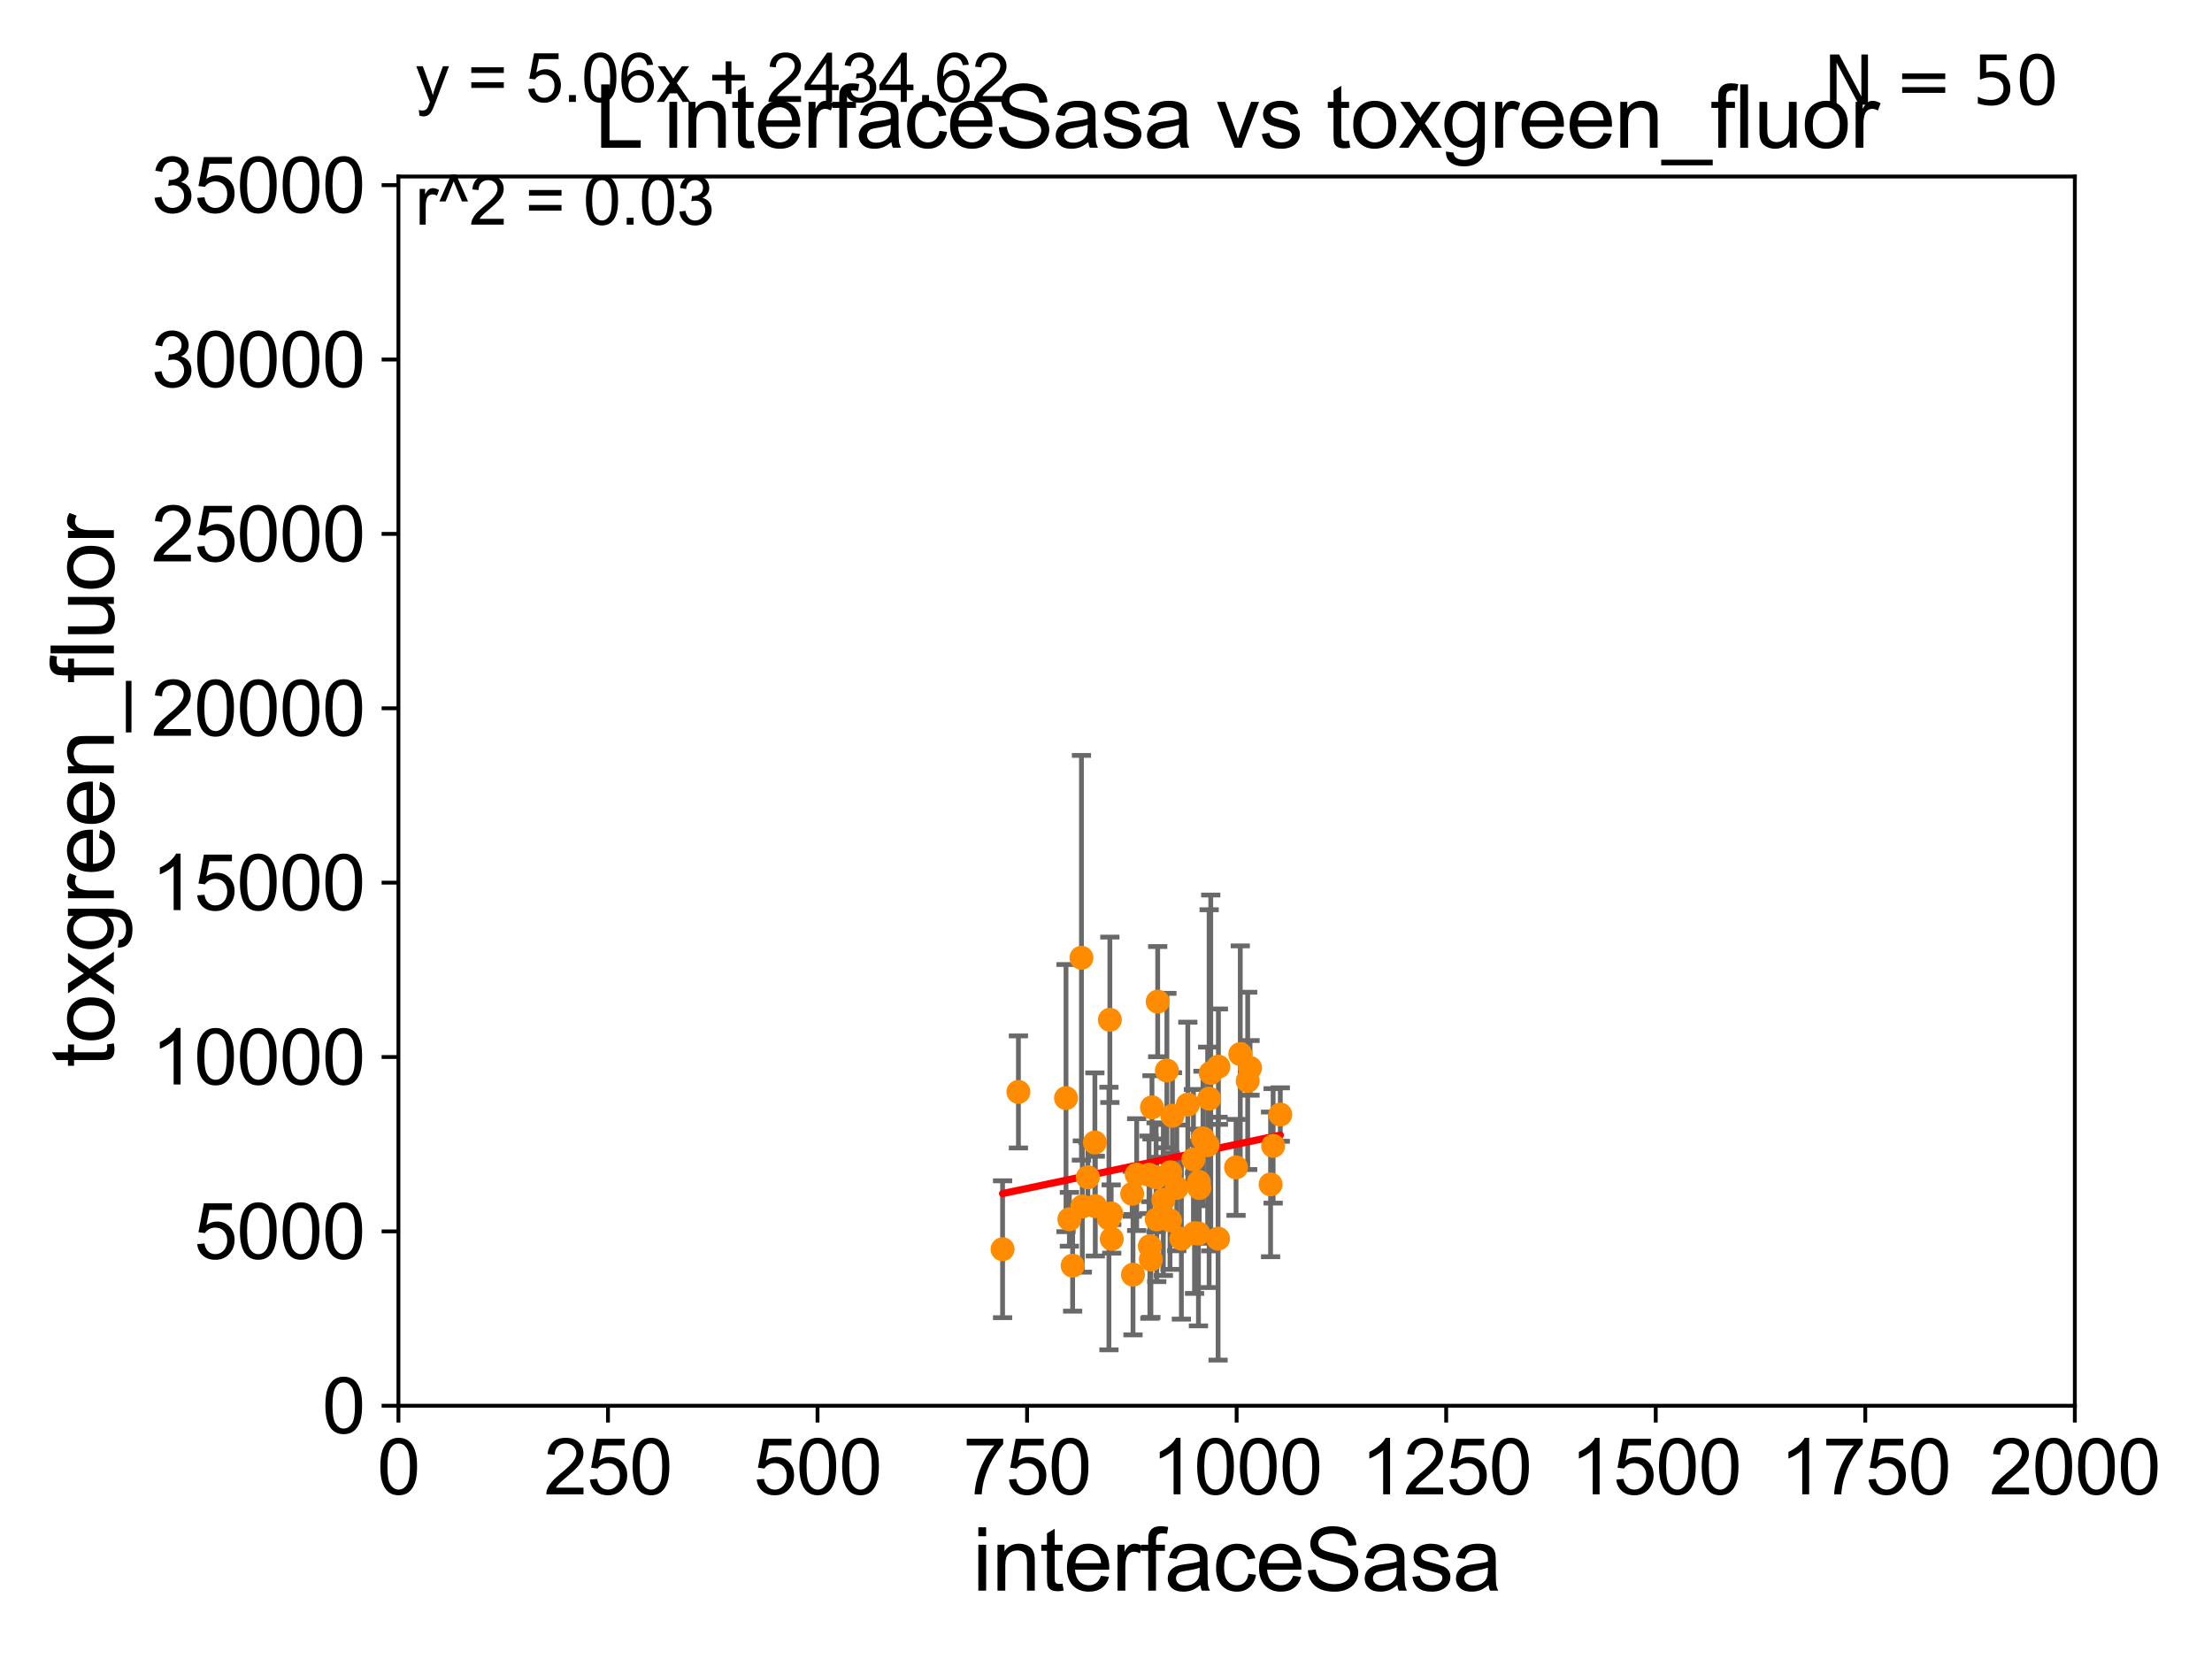 <?xml version="1.0" encoding="utf-8" standalone="no"?>
<!DOCTYPE svg PUBLIC "-//W3C//DTD SVG 1.1//EN"
  "http://www.w3.org/Graphics/SVG/1.1/DTD/svg11.dtd">
<svg xmlns:xlink="http://www.w3.org/1999/xlink" width="460.8pt" height="345.6pt" viewBox="0 0 460.8 345.6" xmlns="http://www.w3.org/2000/svg" version="1.1">
 <defs>
  <style type="text/css">*{stroke-linejoin: round; stroke-linecap: butt}</style>
 </defs>
 <g id="figure_1">
  <g id="patch_1">
   <path d="M 0 345.6 
L 460.8 345.6 
L 460.8 0 
L 0 0 
z
" style="fill: #ffffff"/>
  </g>
  <g id="axes_1">
   <g id="patch_2">
    <path d="M 83 292.84 
L 432.225 292.84 
L 432.225 36.775 
L 83 36.775 
z
" style="fill: #ffffff"/>
   </g>
   <g id="PathCollection_1">
    <defs>
     <path id="m5c13b94620" d="M 0 1.118 
C 0.297 1.118 0.581 1 0.791 0.791 
C 1 0.581 1.118 0.297 1.118 0 
C 1.118 -0.297 1 -0.581 0.791 -0.791 
C 0.581 -1 0.297 -1.118 0 -1.118 
C -0.297 -1.118 -0.581 -1 -0.791 -0.791 
C -1 -0.581 -1.118 -0.297 -1.118 0 
C -1.118 0.297 -1 0.581 -0.791 0.791 
C -0.581 1 -0.297 1.118 0 1.118 
z
" style="stroke: #ff8c00"/>
    </defs>
    <g clip-path="url(#p9768aab02b)">
     <use xlink:href="#m5c13b94620" x="240.977" y="254.027" style="fill: #ff8c00; stroke: #ff8c00"/>
     <use xlink:href="#m5c13b94620" x="226.619" y="245.252" style="fill: #ff8c00; stroke: #ff8c00"/>
     <use xlink:href="#m5c13b94620" x="231.204" y="212.437" style="fill: #ff8c00; stroke: #ff8c00"/>
     <use xlink:href="#m5c13b94620" x="241.169" y="208.655" style="fill: #ff8c00; stroke: #ff8c00"/>
     <use xlink:href="#m5c13b94620" x="249.83" y="247.494" style="fill: #ff8c00; stroke: #ff8c00"/>
     <use xlink:href="#m5c13b94620" x="236.793" y="244.695" style="fill: #ff8c00; stroke: #ff8c00"/>
     <use xlink:href="#m5c13b94620" x="244.241" y="232.438" style="fill: #ff8c00; stroke: #ff8c00"/>
     <use xlink:href="#m5c13b94620" x="223.448" y="263.658" style="fill: #ff8c00; stroke: #ff8c00"/>
     <use xlink:href="#m5c13b94620" x="236.025" y="265.544" style="fill: #ff8c00; stroke: #ff8c00"/>
     <use xlink:href="#m5c13b94620" x="239.537" y="259.608" style="fill: #ff8c00; stroke: #ff8c00"/>
     <use xlink:href="#m5c13b94620" x="243.808" y="244.201" style="fill: #ff8c00; stroke: #ff8c00"/>
     <use xlink:href="#m5c13b94620" x="212.156" y="227.469" style="fill: #ff8c00; stroke: #ff8c00"/>
     <use xlink:href="#m5c13b94620" x="247.443" y="230.111" style="fill: #ff8c00; stroke: #ff8c00"/>
     <use xlink:href="#m5c13b94620" x="245.142" y="247.463" style="fill: #ff8c00; stroke: #ff8c00"/>
     <use xlink:href="#m5c13b94620" x="252.222" y="223.517" style="fill: #ff8c00; stroke: #ff8c00"/>
     <use xlink:href="#m5c13b94620" x="225.286" y="199.519" style="fill: #ff8c00; stroke: #ff8c00"/>
     <use xlink:href="#m5c13b94620" x="248.845" y="256.906" style="fill: #ff8c00; stroke: #ff8c00"/>
     <use xlink:href="#m5c13b94620" x="259.916" y="225.169" style="fill: #ff8c00; stroke: #ff8c00"/>
     <use xlink:href="#m5c13b94620" x="239.978" y="230.683" style="fill: #ff8c00; stroke: #ff8c00"/>
     <use xlink:href="#m5c13b94620" x="265.219" y="238.707" style="fill: #ff8c00; stroke: #ff8c00"/>
     <use xlink:href="#m5c13b94620" x="246.104" y="258.039" style="fill: #ff8c00; stroke: #ff8c00"/>
     <use xlink:href="#m5c13b94620" x="228.084" y="238" style="fill: #ff8c00; stroke: #ff8c00"/>
     <use xlink:href="#m5c13b94620" x="264.686" y="246.729" style="fill: #ff8c00; stroke: #ff8c00"/>
     <use xlink:href="#m5c13b94620" x="239.75" y="262.381" style="fill: #ff8c00; stroke: #ff8c00"/>
     <use xlink:href="#m5c13b94620" x="228.173" y="251.259" style="fill: #ff8c00; stroke: #ff8c00"/>
     <use xlink:href="#m5c13b94620" x="250.6" y="237.16" style="fill: #ff8c00; stroke: #ff8c00"/>
     <use xlink:href="#m5c13b94620" x="257.492" y="243.186" style="fill: #ff8c00; stroke: #ff8c00"/>
     <use xlink:href="#m5c13b94620" x="249.746" y="246.213" style="fill: #ff8c00; stroke: #ff8c00"/>
     <use xlink:href="#m5c13b94620" x="235.856" y="248.698" style="fill: #ff8c00; stroke: #ff8c00"/>
     <use xlink:href="#m5c13b94620" x="251.882" y="228.867" style="fill: #ff8c00; stroke: #ff8c00"/>
     <use xlink:href="#m5c13b94620" x="222.07" y="228.754" style="fill: #ff8c00; stroke: #ff8c00"/>
     <use xlink:href="#m5c13b94620" x="242.348" y="249.974" style="fill: #ff8c00; stroke: #ff8c00"/>
     <use xlink:href="#m5c13b94620" x="231.599" y="258.081" style="fill: #ff8c00; stroke: #ff8c00"/>
     <use xlink:href="#m5c13b94620" x="266.71" y="232.181" style="fill: #ff8c00; stroke: #ff8c00"/>
     <use xlink:href="#m5c13b94620" x="253.748" y="258.035" style="fill: #ff8c00; stroke: #ff8c00"/>
     <use xlink:href="#m5c13b94620" x="225.468" y="251.34" style="fill: #ff8c00; stroke: #ff8c00"/>
     <use xlink:href="#m5c13b94620" x="251.578" y="238.555" style="fill: #ff8c00; stroke: #ff8c00"/>
     <use xlink:href="#m5c13b94620" x="231.477" y="252.795" style="fill: #ff8c00; stroke: #ff8c00"/>
     <use xlink:href="#m5c13b94620" x="253.816" y="222.208" style="fill: #ff8c00; stroke: #ff8c00"/>
     <use xlink:href="#m5c13b94620" x="243.083" y="223.011" style="fill: #ff8c00; stroke: #ff8c00"/>
     <use xlink:href="#m5c13b94620" x="248.616" y="241.519" style="fill: #ff8c00; stroke: #ff8c00"/>
     <use xlink:href="#m5c13b94620" x="243.736" y="254.221" style="fill: #ff8c00; stroke: #ff8c00"/>
     <use xlink:href="#m5c13b94620" x="258.372" y="219.585" style="fill: #ff8c00; stroke: #ff8c00"/>
     <use xlink:href="#m5c13b94620" x="240.836" y="245.247" style="fill: #ff8c00; stroke: #ff8c00"/>
     <use xlink:href="#m5c13b94620" x="231.012" y="253.843" style="fill: #ff8c00; stroke: #ff8c00"/>
     <use xlink:href="#m5c13b94620" x="239.357" y="244.726" style="fill: #ff8c00; stroke: #ff8c00"/>
     <use xlink:href="#m5c13b94620" x="260.403" y="222.462" style="fill: #ff8c00; stroke: #ff8c00"/>
     <use xlink:href="#m5c13b94620" x="222.772" y="253.998" style="fill: #ff8c00; stroke: #ff8c00"/>
     <use xlink:href="#m5c13b94620" x="208.855" y="260.235" style="fill: #ff8c00; stroke: #ff8c00"/>
     <use xlink:href="#m5c13b94620" x="249.659" y="256.952" style="fill: #ff8c00; stroke: #ff8c00"/>
    </g>
   </g>
   <g id="matplotlib.axis_1">
    <g id="xtick_1">
     <g id="line2d_1">
      <defs>
       <path id="mc81c073512" d="M 0 0 
L 0 3.5 
" style="stroke: #000000; stroke-width: 0.8"/>
      </defs>
      <g>
       <use xlink:href="#mc81c073512" x="83" y="292.84" style="stroke: #000000; stroke-width: 0.8"/>
      </g>
     </g>
     <g id="text_1">
      <!-- 0 -->
      <g transform="translate(78.551 311.293)scale(0.16 -0.16)">
       <defs>
        <path id="ArialMT-30" d="M 266 2259 
Q 266 3072 433 3567 
Q 600 4063 929 4331 
Q 1259 4600 1759 4600 
Q 2128 4600 2406 4451 
Q 2684 4303 2865 4023 
Q 3047 3744 3150 3342 
Q 3253 2941 3253 2259 
Q 3253 1453 3087 958 
Q 2922 463 2592 192 
Q 2263 -78 1759 -78 
Q 1097 -78 719 397 
Q 266 969 266 2259 
z
M 844 2259 
Q 844 1131 1108 757 
Q 1372 384 1759 384 
Q 2147 384 2411 759 
Q 2675 1134 2675 2259 
Q 2675 3391 2411 3762 
Q 2147 4134 1753 4134 
Q 1366 4134 1134 3806 
Q 844 3388 844 2259 
z
" transform="scale(0.016)"/>
       </defs>
       <use xlink:href="#ArialMT-30"/>
      </g>
     </g>
    </g>
    <g id="xtick_2">
     <g id="line2d_2">
      <g>
       <use xlink:href="#mc81c073512" x="126.653" y="292.84" style="stroke: #000000; stroke-width: 0.8"/>
      </g>
     </g>
     <g id="text_2">
      <!-- 250 -->
      <g transform="translate(113.307 311.293)scale(0.16 -0.16)">
       <defs>
        <path id="ArialMT-32" d="M 3222 541 
L 3222 0 
L 194 0 
Q 188 203 259 391 
Q 375 700 629 1000 
Q 884 1300 1366 1694 
Q 2113 2306 2375 2664 
Q 2638 3022 2638 3341 
Q 2638 3675 2398 3904 
Q 2159 4134 1775 4134 
Q 1369 4134 1125 3890 
Q 881 3647 878 3216 
L 300 3275 
Q 359 3922 746 4261 
Q 1134 4600 1788 4600 
Q 2447 4600 2831 4234 
Q 3216 3869 3216 3328 
Q 3216 3053 3103 2787 
Q 2991 2522 2730 2228 
Q 2469 1934 1863 1422 
Q 1356 997 1212 845 
Q 1069 694 975 541 
L 3222 541 
z
" transform="scale(0.016)"/>
        <path id="ArialMT-35" d="M 266 1200 
L 856 1250 
Q 922 819 1161 601 
Q 1400 384 1738 384 
Q 2144 384 2425 690 
Q 2706 997 2706 1503 
Q 2706 1984 2436 2262 
Q 2166 2541 1728 2541 
Q 1456 2541 1237 2417 
Q 1019 2294 894 2097 
L 366 2166 
L 809 4519 
L 3088 4519 
L 3088 3981 
L 1259 3981 
L 1013 2750 
Q 1425 3038 1878 3038 
Q 2478 3038 2890 2622 
Q 3303 2206 3303 1553 
Q 3303 931 2941 478 
Q 2500 -78 1738 -78 
Q 1113 -78 717 272 
Q 322 622 266 1200 
z
" transform="scale(0.016)"/>
       </defs>
       <use xlink:href="#ArialMT-32"/>
       <use xlink:href="#ArialMT-35" x="55.615"/>
       <use xlink:href="#ArialMT-30" x="111.23"/>
      </g>
     </g>
    </g>
    <g id="xtick_3">
     <g id="line2d_3">
      <g>
       <use xlink:href="#mc81c073512" x="170.306" y="292.84" style="stroke: #000000; stroke-width: 0.8"/>
      </g>
     </g>
     <g id="text_3">
      <!-- 500 -->
      <g transform="translate(156.96 311.293)scale(0.16 -0.16)">
       <use xlink:href="#ArialMT-35"/>
       <use xlink:href="#ArialMT-30" x="55.615"/>
       <use xlink:href="#ArialMT-30" x="111.23"/>
      </g>
     </g>
    </g>
    <g id="xtick_4">
     <g id="line2d_4">
      <g>
       <use xlink:href="#mc81c073512" x="213.959" y="292.84" style="stroke: #000000; stroke-width: 0.8"/>
      </g>
     </g>
     <g id="text_4">
      <!-- 750 -->
      <g transform="translate(200.613 311.293)scale(0.16 -0.16)">
       <defs>
        <path id="ArialMT-37" d="M 303 3981 
L 303 4522 
L 3269 4522 
L 3269 4084 
Q 2831 3619 2401 2847 
Q 1972 2075 1738 1259 
Q 1569 684 1522 0 
L 944 0 
Q 953 541 1156 1306 
Q 1359 2072 1739 2783 
Q 2119 3494 2547 3981 
L 303 3981 
z
" transform="scale(0.016)"/>
       </defs>
       <use xlink:href="#ArialMT-37"/>
       <use xlink:href="#ArialMT-35" x="55.615"/>
       <use xlink:href="#ArialMT-30" x="111.23"/>
      </g>
     </g>
    </g>
    <g id="xtick_5">
     <g id="line2d_5">
      <g>
       <use xlink:href="#mc81c073512" x="257.613" y="292.84" style="stroke: #000000; stroke-width: 0.8"/>
      </g>
     </g>
     <g id="text_5">
      <!-- 1000 -->
      <g transform="translate(239.817 311.293)scale(0.16 -0.16)">
       <defs>
        <path id="ArialMT-31" d="M 2384 0 
L 1822 0 
L 1822 3584 
Q 1619 3391 1289 3197 
Q 959 3003 697 2906 
L 697 3450 
Q 1169 3672 1522 3987 
Q 1875 4303 2022 4600 
L 2384 4600 
L 2384 0 
z
" transform="scale(0.016)"/>
       </defs>
       <use xlink:href="#ArialMT-31"/>
       <use xlink:href="#ArialMT-30" x="55.615"/>
       <use xlink:href="#ArialMT-30" x="111.23"/>
       <use xlink:href="#ArialMT-30" x="166.846"/>
      </g>
     </g>
    </g>
    <g id="xtick_6">
     <g id="line2d_6">
      <g>
       <use xlink:href="#mc81c073512" x="301.266" y="292.84" style="stroke: #000000; stroke-width: 0.8"/>
      </g>
     </g>
     <g id="text_6">
      <!-- 1250 -->
      <g transform="translate(283.471 311.293)scale(0.16 -0.16)">
       <use xlink:href="#ArialMT-31"/>
       <use xlink:href="#ArialMT-32" x="55.615"/>
       <use xlink:href="#ArialMT-35" x="111.23"/>
       <use xlink:href="#ArialMT-30" x="166.846"/>
      </g>
     </g>
    </g>
    <g id="xtick_7">
     <g id="line2d_7">
      <g>
       <use xlink:href="#mc81c073512" x="344.919" y="292.84" style="stroke: #000000; stroke-width: 0.8"/>
      </g>
     </g>
     <g id="text_7">
      <!-- 1500 -->
      <g transform="translate(327.124 311.293)scale(0.16 -0.16)">
       <use xlink:href="#ArialMT-31"/>
       <use xlink:href="#ArialMT-35" x="55.615"/>
       <use xlink:href="#ArialMT-30" x="111.23"/>
       <use xlink:href="#ArialMT-30" x="166.846"/>
      </g>
     </g>
    </g>
    <g id="xtick_8">
     <g id="line2d_8">
      <g>
       <use xlink:href="#mc81c073512" x="388.572" y="292.84" style="stroke: #000000; stroke-width: 0.8"/>
      </g>
     </g>
     <g id="text_8">
      <!-- 1750 -->
      <g transform="translate(370.777 311.293)scale(0.16 -0.16)">
       <use xlink:href="#ArialMT-31"/>
       <use xlink:href="#ArialMT-37" x="55.615"/>
       <use xlink:href="#ArialMT-35" x="111.23"/>
       <use xlink:href="#ArialMT-30" x="166.846"/>
      </g>
     </g>
    </g>
    <g id="xtick_9">
     <g id="line2d_9">
      <g>
       <use xlink:href="#mc81c073512" x="432.225" y="292.84" style="stroke: #000000; stroke-width: 0.8"/>
      </g>
     </g>
     <g id="text_9">
      <!-- 2000 -->
      <g transform="translate(414.43 311.293)scale(0.16 -0.16)">
       <use xlink:href="#ArialMT-32"/>
       <use xlink:href="#ArialMT-30" x="55.615"/>
       <use xlink:href="#ArialMT-30" x="111.23"/>
       <use xlink:href="#ArialMT-30" x="166.846"/>
      </g>
     </g>
    </g>
    <g id="text_10">
     <!-- interfaceSasa -->
     <g transform="translate(202.583 331.357)scale(0.18 -0.18)">
      <defs>
       <path id="ArialMT-69" d="M 425 3934 
L 425 4581 
L 988 4581 
L 988 3934 
L 425 3934 
z
M 425 0 
L 425 3319 
L 988 3319 
L 988 0 
L 425 0 
z
" transform="scale(0.016)"/>
       <path id="ArialMT-6e" d="M 422 0 
L 422 3319 
L 928 3319 
L 928 2847 
Q 1294 3394 1984 3394 
Q 2284 3394 2536 3286 
Q 2788 3178 2913 3003 
Q 3038 2828 3088 2588 
Q 3119 2431 3119 2041 
L 3119 0 
L 2556 0 
L 2556 2019 
Q 2556 2363 2490 2533 
Q 2425 2703 2258 2804 
Q 2091 2906 1866 2906 
Q 1506 2906 1245 2678 
Q 984 2450 984 1813 
L 984 0 
L 422 0 
z
" transform="scale(0.016)"/>
       <path id="ArialMT-74" d="M 1650 503 
L 1731 6 
Q 1494 -44 1306 -44 
Q 1000 -44 831 53 
Q 663 150 594 308 
Q 525 466 525 972 
L 525 2881 
L 113 2881 
L 113 3319 
L 525 3319 
L 525 4141 
L 1084 4478 
L 1084 3319 
L 1650 3319 
L 1650 2881 
L 1084 2881 
L 1084 941 
Q 1084 700 1114 631 
Q 1144 563 1211 522 
Q 1278 481 1403 481 
Q 1497 481 1650 503 
z
" transform="scale(0.016)"/>
       <path id="ArialMT-65" d="M 2694 1069 
L 3275 997 
Q 3138 488 2766 206 
Q 2394 -75 1816 -75 
Q 1088 -75 661 373 
Q 234 822 234 1631 
Q 234 2469 665 2931 
Q 1097 3394 1784 3394 
Q 2450 3394 2872 2941 
Q 3294 2488 3294 1666 
Q 3294 1616 3291 1516 
L 816 1516 
Q 847 969 1125 678 
Q 1403 388 1819 388 
Q 2128 388 2347 550 
Q 2566 713 2694 1069 
z
M 847 1978 
L 2700 1978 
Q 2663 2397 2488 2606 
Q 2219 2931 1791 2931 
Q 1403 2931 1139 2672 
Q 875 2413 847 1978 
z
" transform="scale(0.016)"/>
       <path id="ArialMT-72" d="M 416 0 
L 416 3319 
L 922 3319 
L 922 2816 
Q 1116 3169 1280 3281 
Q 1444 3394 1641 3394 
Q 1925 3394 2219 3213 
L 2025 2691 
Q 1819 2813 1613 2813 
Q 1428 2813 1281 2702 
Q 1134 2591 1072 2394 
Q 978 2094 978 1738 
L 978 0 
L 416 0 
z
" transform="scale(0.016)"/>
       <path id="ArialMT-66" d="M 556 0 
L 556 2881 
L 59 2881 
L 59 3319 
L 556 3319 
L 556 3672 
Q 556 4006 616 4169 
Q 697 4388 901 4523 
Q 1106 4659 1475 4659 
Q 1713 4659 2000 4603 
L 1916 4113 
Q 1741 4144 1584 4144 
Q 1328 4144 1222 4034 
Q 1116 3925 1116 3625 
L 1116 3319 
L 1763 3319 
L 1763 2881 
L 1116 2881 
L 1116 0 
L 556 0 
z
" transform="scale(0.016)"/>
       <path id="ArialMT-61" d="M 2588 409 
Q 2275 144 1986 34 
Q 1697 -75 1366 -75 
Q 819 -75 525 192 
Q 231 459 231 875 
Q 231 1119 342 1320 
Q 453 1522 633 1644 
Q 813 1766 1038 1828 
Q 1203 1872 1538 1913 
Q 2219 1994 2541 2106 
Q 2544 2222 2544 2253 
Q 2544 2597 2384 2738 
Q 2169 2928 1744 2928 
Q 1347 2928 1158 2789 
Q 969 2650 878 2297 
L 328 2372 
Q 403 2725 575 2942 
Q 747 3159 1072 3276 
Q 1397 3394 1825 3394 
Q 2250 3394 2515 3294 
Q 2781 3194 2906 3042 
Q 3031 2891 3081 2659 
Q 3109 2516 3109 2141 
L 3109 1391 
Q 3109 606 3145 398 
Q 3181 191 3288 0 
L 2700 0 
Q 2613 175 2588 409 
z
M 2541 1666 
Q 2234 1541 1622 1453 
Q 1275 1403 1131 1340 
Q 988 1278 909 1158 
Q 831 1038 831 891 
Q 831 666 1001 516 
Q 1172 366 1500 366 
Q 1825 366 2078 508 
Q 2331 650 2450 897 
Q 2541 1088 2541 1459 
L 2541 1666 
z
" transform="scale(0.016)"/>
       <path id="ArialMT-63" d="M 2588 1216 
L 3141 1144 
Q 3050 572 2676 248 
Q 2303 -75 1759 -75 
Q 1078 -75 664 370 
Q 250 816 250 1647 
Q 250 2184 428 2587 
Q 606 2991 970 3192 
Q 1334 3394 1763 3394 
Q 2303 3394 2647 3120 
Q 2991 2847 3088 2344 
L 2541 2259 
Q 2463 2594 2264 2762 
Q 2066 2931 1784 2931 
Q 1359 2931 1093 2626 
Q 828 2322 828 1663 
Q 828 994 1084 691 
Q 1341 388 1753 388 
Q 2084 388 2306 591 
Q 2528 794 2588 1216 
z
" transform="scale(0.016)"/>
       <path id="ArialMT-53" d="M 288 1472 
L 859 1522 
Q 900 1178 1048 958 
Q 1197 738 1509 602 
Q 1822 466 2213 466 
Q 2559 466 2825 569 
Q 3091 672 3220 851 
Q 3350 1031 3350 1244 
Q 3350 1459 3225 1620 
Q 3100 1781 2813 1891 
Q 2628 1963 1997 2114 
Q 1366 2266 1113 2400 
Q 784 2572 623 2826 
Q 463 3081 463 3397 
Q 463 3744 659 4045 
Q 856 4347 1234 4503 
Q 1613 4659 2075 4659 
Q 2584 4659 2973 4495 
Q 3363 4331 3572 4012 
Q 3781 3694 3797 3291 
L 3216 3247 
Q 3169 3681 2898 3903 
Q 2628 4125 2100 4125 
Q 1550 4125 1298 3923 
Q 1047 3722 1047 3438 
Q 1047 3191 1225 3031 
Q 1400 2872 2139 2705 
Q 2878 2538 3153 2413 
Q 3553 2228 3743 1945 
Q 3934 1663 3934 1294 
Q 3934 928 3725 604 
Q 3516 281 3123 101 
Q 2731 -78 2241 -78 
Q 1619 -78 1198 103 
Q 778 284 539 648 
Q 300 1013 288 1472 
z
" transform="scale(0.016)"/>
       <path id="ArialMT-73" d="M 197 991 
L 753 1078 
Q 800 744 1014 566 
Q 1228 388 1613 388 
Q 2000 388 2187 545 
Q 2375 703 2375 916 
Q 2375 1106 2209 1216 
Q 2094 1291 1634 1406 
Q 1016 1563 777 1677 
Q 538 1791 414 1992 
Q 291 2194 291 2438 
Q 291 2659 392 2848 
Q 494 3038 669 3163 
Q 800 3259 1026 3326 
Q 1253 3394 1513 3394 
Q 1903 3394 2198 3281 
Q 2494 3169 2634 2976 
Q 2775 2784 2828 2463 
L 2278 2388 
Q 2241 2644 2061 2787 
Q 1881 2931 1553 2931 
Q 1166 2931 1000 2803 
Q 834 2675 834 2503 
Q 834 2394 903 2306 
Q 972 2216 1119 2156 
Q 1203 2125 1616 2013 
Q 2213 1853 2448 1751 
Q 2684 1650 2818 1456 
Q 2953 1263 2953 975 
Q 2953 694 2789 445 
Q 2625 197 2315 61 
Q 2006 -75 1616 -75 
Q 969 -75 630 194 
Q 291 463 197 991 
z
" transform="scale(0.016)"/>
      </defs>
      <use xlink:href="#ArialMT-69"/>
      <use xlink:href="#ArialMT-6e" x="22.217"/>
      <use xlink:href="#ArialMT-74" x="77.832"/>
      <use xlink:href="#ArialMT-65" x="105.615"/>
      <use xlink:href="#ArialMT-72" x="161.23"/>
      <use xlink:href="#ArialMT-66" x="194.531"/>
      <use xlink:href="#ArialMT-61" x="222.314"/>
      <use xlink:href="#ArialMT-63" x="277.93"/>
      <use xlink:href="#ArialMT-65" x="327.93"/>
      <use xlink:href="#ArialMT-53" x="383.545"/>
      <use xlink:href="#ArialMT-61" x="450.244"/>
      <use xlink:href="#ArialMT-73" x="505.859"/>
      <use xlink:href="#ArialMT-61" x="555.859"/>
     </g>
    </g>
   </g>
   <g id="matplotlib.axis_2">
    <g id="ytick_1">
     <g id="line2d_10">
      <defs>
       <path id="m8521b338e9" d="M 0 0 
L -3.5 0 
" style="stroke: #000000; stroke-width: 0.8"/>
      </defs>
      <g>
       <use xlink:href="#m8521b338e9" x="83" y="292.84" style="stroke: #000000; stroke-width: 0.8"/>
      </g>
     </g>
     <g id="text_11">
      <!-- 0 -->
      <g transform="translate(67.103 298.566)scale(0.16 -0.16)">
       <use xlink:href="#ArialMT-30"/>
      </g>
     </g>
    </g>
    <g id="ytick_2">
     <g id="line2d_11">
      <g>
       <use xlink:href="#m8521b338e9" x="83" y="256.516" style="stroke: #000000; stroke-width: 0.8"/>
      </g>
     </g>
     <g id="text_12">
      <!-- 5000 -->
      <g transform="translate(40.41 262.242)scale(0.16 -0.16)">
       <use xlink:href="#ArialMT-35"/>
       <use xlink:href="#ArialMT-30" x="55.615"/>
       <use xlink:href="#ArialMT-30" x="111.23"/>
       <use xlink:href="#ArialMT-30" x="166.846"/>
      </g>
     </g>
    </g>
    <g id="ytick_3">
     <g id="line2d_12">
      <g>
       <use xlink:href="#m8521b338e9" x="83" y="220.192" style="stroke: #000000; stroke-width: 0.8"/>
      </g>
     </g>
     <g id="text_13">
      <!-- 10000 -->
      <g transform="translate(31.512 225.918)scale(0.16 -0.16)">
       <use xlink:href="#ArialMT-31"/>
       <use xlink:href="#ArialMT-30" x="55.615"/>
       <use xlink:href="#ArialMT-30" x="111.23"/>
       <use xlink:href="#ArialMT-30" x="166.846"/>
       <use xlink:href="#ArialMT-30" x="222.461"/>
      </g>
     </g>
    </g>
    <g id="ytick_4">
     <g id="line2d_13">
      <g>
       <use xlink:href="#m8521b338e9" x="83" y="183.867" style="stroke: #000000; stroke-width: 0.8"/>
      </g>
     </g>
     <g id="text_14">
      <!-- 15000 -->
      <g transform="translate(31.512 189.594)scale(0.16 -0.16)">
       <use xlink:href="#ArialMT-31"/>
       <use xlink:href="#ArialMT-35" x="55.615"/>
       <use xlink:href="#ArialMT-30" x="111.23"/>
       <use xlink:href="#ArialMT-30" x="166.846"/>
       <use xlink:href="#ArialMT-30" x="222.461"/>
      </g>
     </g>
    </g>
    <g id="ytick_5">
     <g id="line2d_14">
      <g>
       <use xlink:href="#m8521b338e9" x="83" y="147.543" style="stroke: #000000; stroke-width: 0.8"/>
      </g>
     </g>
     <g id="text_15">
      <!-- 20000 -->
      <g transform="translate(31.512 153.27)scale(0.16 -0.16)">
       <use xlink:href="#ArialMT-32"/>
       <use xlink:href="#ArialMT-30" x="55.615"/>
       <use xlink:href="#ArialMT-30" x="111.23"/>
       <use xlink:href="#ArialMT-30" x="166.846"/>
       <use xlink:href="#ArialMT-30" x="222.461"/>
      </g>
     </g>
    </g>
    <g id="ytick_6">
     <g id="line2d_15">
      <g>
       <use xlink:href="#m8521b338e9" x="83" y="111.219" style="stroke: #000000; stroke-width: 0.8"/>
      </g>
     </g>
     <g id="text_16">
      <!-- 25000 -->
      <g transform="translate(31.512 116.945)scale(0.16 -0.16)">
       <use xlink:href="#ArialMT-32"/>
       <use xlink:href="#ArialMT-35" x="55.615"/>
       <use xlink:href="#ArialMT-30" x="111.23"/>
       <use xlink:href="#ArialMT-30" x="166.846"/>
       <use xlink:href="#ArialMT-30" x="222.461"/>
      </g>
     </g>
    </g>
    <g id="ytick_7">
     <g id="line2d_16">
      <g>
       <use xlink:href="#m8521b338e9" x="83" y="74.895" style="stroke: #000000; stroke-width: 0.8"/>
      </g>
     </g>
     <g id="text_17">
      <!-- 30000 -->
      <g transform="translate(31.512 80.621)scale(0.16 -0.16)">
       <defs>
        <path id="ArialMT-33" d="M 269 1209 
L 831 1284 
Q 928 806 1161 595 
Q 1394 384 1728 384 
Q 2125 384 2398 659 
Q 2672 934 2672 1341 
Q 2672 1728 2419 1979 
Q 2166 2231 1775 2231 
Q 1616 2231 1378 2169 
L 1441 2663 
Q 1497 2656 1531 2656 
Q 1891 2656 2178 2843 
Q 2466 3031 2466 3422 
Q 2466 3731 2256 3934 
Q 2047 4138 1716 4138 
Q 1388 4138 1169 3931 
Q 950 3725 888 3313 
L 325 3413 
Q 428 3978 793 4289 
Q 1159 4600 1703 4600 
Q 2078 4600 2393 4439 
Q 2709 4278 2876 4000 
Q 3044 3722 3044 3409 
Q 3044 3113 2884 2869 
Q 2725 2625 2413 2481 
Q 2819 2388 3044 2092 
Q 3269 1797 3269 1353 
Q 3269 753 2831 336 
Q 2394 -81 1725 -81 
Q 1122 -81 723 278 
Q 325 638 269 1209 
z
" transform="scale(0.016)"/>
       </defs>
       <use xlink:href="#ArialMT-33"/>
       <use xlink:href="#ArialMT-30" x="55.615"/>
       <use xlink:href="#ArialMT-30" x="111.23"/>
       <use xlink:href="#ArialMT-30" x="166.846"/>
       <use xlink:href="#ArialMT-30" x="222.461"/>
      </g>
     </g>
    </g>
    <g id="ytick_8">
     <g id="line2d_17">
      <g>
       <use xlink:href="#m8521b338e9" x="83" y="38.571" style="stroke: #000000; stroke-width: 0.8"/>
      </g>
     </g>
     <g id="text_18">
      <!-- 35000 -->
      <g transform="translate(31.512 44.297)scale(0.16 -0.16)">
       <use xlink:href="#ArialMT-33"/>
       <use xlink:href="#ArialMT-35" x="55.615"/>
       <use xlink:href="#ArialMT-30" x="111.23"/>
       <use xlink:href="#ArialMT-30" x="166.846"/>
       <use xlink:href="#ArialMT-30" x="222.461"/>
      </g>
     </g>
    </g>
    <g id="text_19">
     <!-- toxgreen_fluor -->
     <g transform="translate(23.724 222.34)rotate(-90)scale(0.18 -0.18)">
      <defs>
       <path id="ArialMT-6f" d="M 213 1659 
Q 213 2581 725 3025 
Q 1153 3394 1769 3394 
Q 2453 3394 2887 2945 
Q 3322 2497 3322 1706 
Q 3322 1066 3130 698 
Q 2938 331 2570 128 
Q 2203 -75 1769 -75 
Q 1072 -75 642 372 
Q 213 819 213 1659 
z
M 791 1659 
Q 791 1022 1069 705 
Q 1347 388 1769 388 
Q 2188 388 2466 706 
Q 2744 1025 2744 1678 
Q 2744 2294 2464 2611 
Q 2184 2928 1769 2928 
Q 1347 2928 1069 2612 
Q 791 2297 791 1659 
z
" transform="scale(0.016)"/>
       <path id="ArialMT-78" d="M 47 0 
L 1259 1725 
L 138 3319 
L 841 3319 
L 1350 2541 
Q 1494 2319 1581 2169 
Q 1719 2375 1834 2534 
L 2394 3319 
L 3066 3319 
L 1919 1756 
L 3153 0 
L 2463 0 
L 1781 1031 
L 1600 1309 
L 728 0 
L 47 0 
z
" transform="scale(0.016)"/>
       <path id="ArialMT-67" d="M 319 -275 
L 866 -356 
Q 900 -609 1056 -725 
Q 1266 -881 1628 -881 
Q 2019 -881 2231 -725 
Q 2444 -569 2519 -288 
Q 2563 -116 2559 434 
Q 2191 0 1641 0 
Q 956 0 581 494 
Q 206 988 206 1678 
Q 206 2153 378 2554 
Q 550 2956 876 3175 
Q 1203 3394 1644 3394 
Q 2231 3394 2613 2919 
L 2613 3319 
L 3131 3319 
L 3131 450 
Q 3131 -325 2973 -648 
Q 2816 -972 2473 -1159 
Q 2131 -1347 1631 -1347 
Q 1038 -1347 672 -1080 
Q 306 -813 319 -275 
z
M 784 1719 
Q 784 1066 1043 766 
Q 1303 466 1694 466 
Q 2081 466 2343 764 
Q 2606 1063 2606 1700 
Q 2606 2309 2336 2618 
Q 2066 2928 1684 2928 
Q 1309 2928 1046 2623 
Q 784 2319 784 1719 
z
" transform="scale(0.016)"/>
       <path id="ArialMT-5f" d="M -97 -1272 
L -97 -866 
L 3631 -866 
L 3631 -1272 
L -97 -1272 
z
" transform="scale(0.016)"/>
       <path id="ArialMT-6c" d="M 409 0 
L 409 4581 
L 972 4581 
L 972 0 
L 409 0 
z
" transform="scale(0.016)"/>
       <path id="ArialMT-75" d="M 2597 0 
L 2597 488 
Q 2209 -75 1544 -75 
Q 1250 -75 995 37 
Q 741 150 617 320 
Q 494 491 444 738 
Q 409 903 409 1263 
L 409 3319 
L 972 3319 
L 972 1478 
Q 972 1038 1006 884 
Q 1059 663 1231 536 
Q 1403 409 1656 409 
Q 1909 409 2131 539 
Q 2353 669 2445 892 
Q 2538 1116 2538 1541 
L 2538 3319 
L 3100 3319 
L 3100 0 
L 2597 0 
z
" transform="scale(0.016)"/>
      </defs>
      <use xlink:href="#ArialMT-74"/>
      <use xlink:href="#ArialMT-6f" x="27.783"/>
      <use xlink:href="#ArialMT-78" x="83.398"/>
      <use xlink:href="#ArialMT-67" x="133.398"/>
      <use xlink:href="#ArialMT-72" x="189.014"/>
      <use xlink:href="#ArialMT-65" x="222.314"/>
      <use xlink:href="#ArialMT-65" x="277.93"/>
      <use xlink:href="#ArialMT-6e" x="333.545"/>
      <use xlink:href="#ArialMT-5f" x="389.16"/>
      <use xlink:href="#ArialMT-66" x="444.775"/>
      <use xlink:href="#ArialMT-6c" x="472.559"/>
      <use xlink:href="#ArialMT-75" x="494.775"/>
      <use xlink:href="#ArialMT-6f" x="550.391"/>
      <use xlink:href="#ArialMT-72" x="606.006"/>
     </g>
    </g>
   </g>
   <g id="LineCollection_1">
    <path d="M 240.977 266.983 
L 240.977 241.07 
" clip-path="url(#p9768aab02b)" style="fill: none; stroke: #696969"/>
    <path d="M 226.619 252.571 
L 226.619 237.932 
" clip-path="url(#p9768aab02b)" style="fill: none; stroke: #696969"/>
    <path d="M 231.204 229.665 
L 231.204 195.21 
" clip-path="url(#p9768aab02b)" style="fill: none; stroke: #696969"/>
    <path d="M 241.169 220.134 
L 241.169 197.176 
" clip-path="url(#p9768aab02b)" style="fill: none; stroke: #696969"/>
    <path d="M 249.83 256.575 
L 249.83 238.412 
" clip-path="url(#p9768aab02b)" style="fill: none; stroke: #696969"/>
    <path d="M 236.793 256.341 
L 236.793 233.048 
" clip-path="url(#p9768aab02b)" style="fill: none; stroke: #696969"/>
    <path d="M 244.241 241.415 
L 244.241 223.461 
" clip-path="url(#p9768aab02b)" style="fill: none; stroke: #696969"/>
    <path d="M 223.448 273.139 
L 223.448 254.176 
" clip-path="url(#p9768aab02b)" style="fill: none; stroke: #696969"/>
    <path d="M 236.025 278.078 
L 236.025 253.01 
" clip-path="url(#p9768aab02b)" style="fill: none; stroke: #696969"/>
    <path d="M 239.537 274.629 
L 239.537 244.588 
" clip-path="url(#p9768aab02b)" style="fill: none; stroke: #696969"/>
    <path d="M 243.808 248.219 
L 243.808 240.183 
" clip-path="url(#p9768aab02b)" style="fill: none; stroke: #696969"/>
    <path d="M 212.156 239.139 
L 212.156 215.799 
" clip-path="url(#p9768aab02b)" style="fill: none; stroke: #696969"/>
    <path d="M 247.443 247.286 
L 247.443 212.937 
" clip-path="url(#p9768aab02b)" style="fill: none; stroke: #696969"/>
    <path d="M 245.142 260.564 
L 245.142 234.362 
" clip-path="url(#p9768aab02b)" style="fill: none; stroke: #696969"/>
    <path d="M 252.222 260.583 
L 252.222 186.451 
" clip-path="url(#p9768aab02b)" style="fill: none; stroke: #696969"/>
    <path d="M 225.286 241.67 
L 225.286 157.368 
" clip-path="url(#p9768aab02b)" style="fill: none; stroke: #696969"/>
    <path d="M 248.845 269.448 
L 248.845 244.363 
" clip-path="url(#p9768aab02b)" style="fill: none; stroke: #696969"/>
    <path d="M 259.916 243.634 
L 259.916 206.704 
" clip-path="url(#p9768aab02b)" style="fill: none; stroke: #696969"/>
    <path d="M 239.978 237.276 
L 239.978 224.09 
" clip-path="url(#p9768aab02b)" style="fill: none; stroke: #696969"/>
    <path d="M 265.219 250.635 
L 265.219 226.78 
" clip-path="url(#p9768aab02b)" style="fill: none; stroke: #696969"/>
    <path d="M 246.104 274.796 
L 246.104 241.283 
" clip-path="url(#p9768aab02b)" style="fill: none; stroke: #696969"/>
    <path d="M 228.084 252.495 
L 228.084 223.504 
" clip-path="url(#p9768aab02b)" style="fill: none; stroke: #696969"/>
    <path d="M 264.686 261.8 
L 264.686 231.658 
" clip-path="url(#p9768aab02b)" style="fill: none; stroke: #696969"/>
    <path d="M 239.75 274.44 
L 239.75 250.322 
" clip-path="url(#p9768aab02b)" style="fill: none; stroke: #696969"/>
    <path d="M 228.173 261.648 
L 228.173 240.87 
" clip-path="url(#p9768aab02b)" style="fill: none; stroke: #696969"/>
    <path d="M 250.6 251.168 
L 250.6 223.152 
" clip-path="url(#p9768aab02b)" style="fill: none; stroke: #696969"/>
    <path d="M 257.492 253.181 
L 257.492 233.191 
" clip-path="url(#p9768aab02b)" style="fill: none; stroke: #696969"/>
    <path d="M 249.746 257.2 
L 249.746 235.226 
" clip-path="url(#p9768aab02b)" style="fill: none; stroke: #696969"/>
    <path d="M 235.856 253.374 
L 235.856 244.022 
" clip-path="url(#p9768aab02b)" style="fill: none; stroke: #696969"/>
    <path d="M 251.882 268.214 
L 251.882 189.519 
" clip-path="url(#p9768aab02b)" style="fill: none; stroke: #696969"/>
    <path d="M 222.07 256.579 
L 222.07 200.929 
" clip-path="url(#p9768aab02b)" style="fill: none; stroke: #696969"/>
    <path d="M 242.348 265.704 
L 242.348 234.245 
" clip-path="url(#p9768aab02b)" style="fill: none; stroke: #696969"/>
    <path d="M 231.599 261.055 
L 231.599 255.107 
" clip-path="url(#p9768aab02b)" style="fill: none; stroke: #696969"/>
    <path d="M 266.71 237.749 
L 266.71 226.614 
" clip-path="url(#p9768aab02b)" style="fill: none; stroke: #696969"/>
    <path d="M 253.748 283.334 
L 253.748 232.736 
" clip-path="url(#p9768aab02b)" style="fill: none; stroke: #696969"/>
    <path d="M 225.468 265.013 
L 225.468 237.668 
" clip-path="url(#p9768aab02b)" style="fill: none; stroke: #696969"/>
    <path d="M 251.578 258.981 
L 251.578 218.13 
" clip-path="url(#p9768aab02b)" style="fill: none; stroke: #696969"/>
    <path d="M 231.477 258.758 
L 231.477 246.832 
" clip-path="url(#p9768aab02b)" style="fill: none; stroke: #696969"/>
    <path d="M 253.816 234.227 
L 253.816 210.188 
" clip-path="url(#p9768aab02b)" style="fill: none; stroke: #696969"/>
    <path d="M 243.083 239.093 
L 243.083 206.928 
" clip-path="url(#p9768aab02b)" style="fill: none; stroke: #696969"/>
    <path d="M 248.616 256.086 
L 248.616 226.952 
" clip-path="url(#p9768aab02b)" style="fill: none; stroke: #696969"/>
    <path d="M 243.736 264.43 
L 243.736 244.011 
" clip-path="url(#p9768aab02b)" style="fill: none; stroke: #696969"/>
    <path d="M 258.372 242.124 
L 258.372 197.045 
" clip-path="url(#p9768aab02b)" style="fill: none; stroke: #696969"/>
    <path d="M 240.836 256.588 
L 240.836 233.905 
" clip-path="url(#p9768aab02b)" style="fill: none; stroke: #696969"/>
    <path d="M 231.012 281.193 
L 231.012 226.493 
" clip-path="url(#p9768aab02b)" style="fill: none; stroke: #696969"/>
    <path d="M 239.357 252.803 
L 239.357 236.648 
" clip-path="url(#p9768aab02b)" style="fill: none; stroke: #696969"/>
    <path d="M 260.403 228.153 
L 260.403 216.77 
" clip-path="url(#p9768aab02b)" style="fill: none; stroke: #696969"/>
    <path d="M 222.772 259.601 
L 222.772 248.395 
" clip-path="url(#p9768aab02b)" style="fill: none; stroke: #696969"/>
    <path d="M 208.855 274.491 
L 208.855 245.979 
" clip-path="url(#p9768aab02b)" style="fill: none; stroke: #696969"/>
    <path d="M 249.659 276.201 
L 249.659 237.704 
" clip-path="url(#p9768aab02b)" style="fill: none; stroke: #696969"/>
   </g>
   <g id="line2d_18">
    <defs>
     <path id="m6055b2e96f" d="M 2 0 
L -2 -0 
" style="stroke: #696969"/>
    </defs>
    <g clip-path="url(#p9768aab02b)">
     <use xlink:href="#m6055b2e96f" x="240.977" y="266.983" style="fill: #696969; stroke: #696969"/>
     <use xlink:href="#m6055b2e96f" x="226.619" y="252.571" style="fill: #696969; stroke: #696969"/>
     <use xlink:href="#m6055b2e96f" x="231.204" y="229.665" style="fill: #696969; stroke: #696969"/>
     <use xlink:href="#m6055b2e96f" x="241.169" y="220.134" style="fill: #696969; stroke: #696969"/>
     <use xlink:href="#m6055b2e96f" x="249.83" y="256.575" style="fill: #696969; stroke: #696969"/>
     <use xlink:href="#m6055b2e96f" x="236.793" y="256.341" style="fill: #696969; stroke: #696969"/>
     <use xlink:href="#m6055b2e96f" x="244.241" y="241.415" style="fill: #696969; stroke: #696969"/>
     <use xlink:href="#m6055b2e96f" x="223.448" y="273.139" style="fill: #696969; stroke: #696969"/>
     <use xlink:href="#m6055b2e96f" x="236.025" y="278.078" style="fill: #696969; stroke: #696969"/>
     <use xlink:href="#m6055b2e96f" x="239.537" y="274.629" style="fill: #696969; stroke: #696969"/>
     <use xlink:href="#m6055b2e96f" x="243.808" y="248.219" style="fill: #696969; stroke: #696969"/>
     <use xlink:href="#m6055b2e96f" x="212.156" y="239.139" style="fill: #696969; stroke: #696969"/>
     <use xlink:href="#m6055b2e96f" x="247.443" y="247.286" style="fill: #696969; stroke: #696969"/>
     <use xlink:href="#m6055b2e96f" x="245.142" y="260.564" style="fill: #696969; stroke: #696969"/>
     <use xlink:href="#m6055b2e96f" x="252.222" y="260.583" style="fill: #696969; stroke: #696969"/>
     <use xlink:href="#m6055b2e96f" x="225.286" y="241.67" style="fill: #696969; stroke: #696969"/>
     <use xlink:href="#m6055b2e96f" x="248.845" y="269.448" style="fill: #696969; stroke: #696969"/>
     <use xlink:href="#m6055b2e96f" x="259.916" y="243.634" style="fill: #696969; stroke: #696969"/>
     <use xlink:href="#m6055b2e96f" x="239.978" y="237.276" style="fill: #696969; stroke: #696969"/>
     <use xlink:href="#m6055b2e96f" x="265.219" y="250.635" style="fill: #696969; stroke: #696969"/>
     <use xlink:href="#m6055b2e96f" x="246.104" y="274.796" style="fill: #696969; stroke: #696969"/>
     <use xlink:href="#m6055b2e96f" x="228.084" y="252.495" style="fill: #696969; stroke: #696969"/>
     <use xlink:href="#m6055b2e96f" x="264.686" y="261.8" style="fill: #696969; stroke: #696969"/>
     <use xlink:href="#m6055b2e96f" x="239.75" y="274.44" style="fill: #696969; stroke: #696969"/>
     <use xlink:href="#m6055b2e96f" x="228.173" y="261.648" style="fill: #696969; stroke: #696969"/>
     <use xlink:href="#m6055b2e96f" x="250.6" y="251.168" style="fill: #696969; stroke: #696969"/>
     <use xlink:href="#m6055b2e96f" x="257.492" y="253.181" style="fill: #696969; stroke: #696969"/>
     <use xlink:href="#m6055b2e96f" x="249.746" y="257.2" style="fill: #696969; stroke: #696969"/>
     <use xlink:href="#m6055b2e96f" x="235.856" y="253.374" style="fill: #696969; stroke: #696969"/>
     <use xlink:href="#m6055b2e96f" x="251.882" y="268.214" style="fill: #696969; stroke: #696969"/>
     <use xlink:href="#m6055b2e96f" x="222.07" y="256.579" style="fill: #696969; stroke: #696969"/>
     <use xlink:href="#m6055b2e96f" x="242.348" y="265.704" style="fill: #696969; stroke: #696969"/>
     <use xlink:href="#m6055b2e96f" x="231.599" y="261.055" style="fill: #696969; stroke: #696969"/>
     <use xlink:href="#m6055b2e96f" x="266.71" y="237.749" style="fill: #696969; stroke: #696969"/>
     <use xlink:href="#m6055b2e96f" x="253.748" y="283.334" style="fill: #696969; stroke: #696969"/>
     <use xlink:href="#m6055b2e96f" x="225.468" y="265.013" style="fill: #696969; stroke: #696969"/>
     <use xlink:href="#m6055b2e96f" x="251.578" y="258.981" style="fill: #696969; stroke: #696969"/>
     <use xlink:href="#m6055b2e96f" x="231.477" y="258.758" style="fill: #696969; stroke: #696969"/>
     <use xlink:href="#m6055b2e96f" x="253.816" y="234.227" style="fill: #696969; stroke: #696969"/>
     <use xlink:href="#m6055b2e96f" x="243.083" y="239.093" style="fill: #696969; stroke: #696969"/>
     <use xlink:href="#m6055b2e96f" x="248.616" y="256.086" style="fill: #696969; stroke: #696969"/>
     <use xlink:href="#m6055b2e96f" x="243.736" y="264.43" style="fill: #696969; stroke: #696969"/>
     <use xlink:href="#m6055b2e96f" x="258.372" y="242.124" style="fill: #696969; stroke: #696969"/>
     <use xlink:href="#m6055b2e96f" x="240.836" y="256.588" style="fill: #696969; stroke: #696969"/>
     <use xlink:href="#m6055b2e96f" x="231.012" y="281.193" style="fill: #696969; stroke: #696969"/>
     <use xlink:href="#m6055b2e96f" x="239.357" y="252.803" style="fill: #696969; stroke: #696969"/>
     <use xlink:href="#m6055b2e96f" x="260.403" y="228.153" style="fill: #696969; stroke: #696969"/>
     <use xlink:href="#m6055b2e96f" x="222.772" y="259.601" style="fill: #696969; stroke: #696969"/>
     <use xlink:href="#m6055b2e96f" x="208.855" y="274.491" style="fill: #696969; stroke: #696969"/>
     <use xlink:href="#m6055b2e96f" x="249.659" y="276.201" style="fill: #696969; stroke: #696969"/>
    </g>
   </g>
   <g id="line2d_19">
    <g clip-path="url(#p9768aab02b)">
     <use xlink:href="#m6055b2e96f" x="240.977" y="241.07" style="fill: #696969; stroke: #696969"/>
     <use xlink:href="#m6055b2e96f" x="226.619" y="237.932" style="fill: #696969; stroke: #696969"/>
     <use xlink:href="#m6055b2e96f" x="231.204" y="195.21" style="fill: #696969; stroke: #696969"/>
     <use xlink:href="#m6055b2e96f" x="241.169" y="197.176" style="fill: #696969; stroke: #696969"/>
     <use xlink:href="#m6055b2e96f" x="249.83" y="238.412" style="fill: #696969; stroke: #696969"/>
     <use xlink:href="#m6055b2e96f" x="236.793" y="233.048" style="fill: #696969; stroke: #696969"/>
     <use xlink:href="#m6055b2e96f" x="244.241" y="223.461" style="fill: #696969; stroke: #696969"/>
     <use xlink:href="#m6055b2e96f" x="223.448" y="254.176" style="fill: #696969; stroke: #696969"/>
     <use xlink:href="#m6055b2e96f" x="236.025" y="253.01" style="fill: #696969; stroke: #696969"/>
     <use xlink:href="#m6055b2e96f" x="239.537" y="244.588" style="fill: #696969; stroke: #696969"/>
     <use xlink:href="#m6055b2e96f" x="243.808" y="240.183" style="fill: #696969; stroke: #696969"/>
     <use xlink:href="#m6055b2e96f" x="212.156" y="215.799" style="fill: #696969; stroke: #696969"/>
     <use xlink:href="#m6055b2e96f" x="247.443" y="212.937" style="fill: #696969; stroke: #696969"/>
     <use xlink:href="#m6055b2e96f" x="245.142" y="234.362" style="fill: #696969; stroke: #696969"/>
     <use xlink:href="#m6055b2e96f" x="252.222" y="186.451" style="fill: #696969; stroke: #696969"/>
     <use xlink:href="#m6055b2e96f" x="225.286" y="157.368" style="fill: #696969; stroke: #696969"/>
     <use xlink:href="#m6055b2e96f" x="248.845" y="244.363" style="fill: #696969; stroke: #696969"/>
     <use xlink:href="#m6055b2e96f" x="259.916" y="206.704" style="fill: #696969; stroke: #696969"/>
     <use xlink:href="#m6055b2e96f" x="239.978" y="224.09" style="fill: #696969; stroke: #696969"/>
     <use xlink:href="#m6055b2e96f" x="265.219" y="226.78" style="fill: #696969; stroke: #696969"/>
     <use xlink:href="#m6055b2e96f" x="246.104" y="241.283" style="fill: #696969; stroke: #696969"/>
     <use xlink:href="#m6055b2e96f" x="228.084" y="223.504" style="fill: #696969; stroke: #696969"/>
     <use xlink:href="#m6055b2e96f" x="264.686" y="231.658" style="fill: #696969; stroke: #696969"/>
     <use xlink:href="#m6055b2e96f" x="239.75" y="250.322" style="fill: #696969; stroke: #696969"/>
     <use xlink:href="#m6055b2e96f" x="228.173" y="240.87" style="fill: #696969; stroke: #696969"/>
     <use xlink:href="#m6055b2e96f" x="250.6" y="223.152" style="fill: #696969; stroke: #696969"/>
     <use xlink:href="#m6055b2e96f" x="257.492" y="233.191" style="fill: #696969; stroke: #696969"/>
     <use xlink:href="#m6055b2e96f" x="249.746" y="235.226" style="fill: #696969; stroke: #696969"/>
     <use xlink:href="#m6055b2e96f" x="235.856" y="244.022" style="fill: #696969; stroke: #696969"/>
     <use xlink:href="#m6055b2e96f" x="251.882" y="189.519" style="fill: #696969; stroke: #696969"/>
     <use xlink:href="#m6055b2e96f" x="222.07" y="200.929" style="fill: #696969; stroke: #696969"/>
     <use xlink:href="#m6055b2e96f" x="242.348" y="234.245" style="fill: #696969; stroke: #696969"/>
     <use xlink:href="#m6055b2e96f" x="231.599" y="255.107" style="fill: #696969; stroke: #696969"/>
     <use xlink:href="#m6055b2e96f" x="266.71" y="226.614" style="fill: #696969; stroke: #696969"/>
     <use xlink:href="#m6055b2e96f" x="253.748" y="232.736" style="fill: #696969; stroke: #696969"/>
     <use xlink:href="#m6055b2e96f" x="225.468" y="237.668" style="fill: #696969; stroke: #696969"/>
     <use xlink:href="#m6055b2e96f" x="251.578" y="218.13" style="fill: #696969; stroke: #696969"/>
     <use xlink:href="#m6055b2e96f" x="231.477" y="246.832" style="fill: #696969; stroke: #696969"/>
     <use xlink:href="#m6055b2e96f" x="253.816" y="210.188" style="fill: #696969; stroke: #696969"/>
     <use xlink:href="#m6055b2e96f" x="243.083" y="206.928" style="fill: #696969; stroke: #696969"/>
     <use xlink:href="#m6055b2e96f" x="248.616" y="226.952" style="fill: #696969; stroke: #696969"/>
     <use xlink:href="#m6055b2e96f" x="243.736" y="244.011" style="fill: #696969; stroke: #696969"/>
     <use xlink:href="#m6055b2e96f" x="258.372" y="197.045" style="fill: #696969; stroke: #696969"/>
     <use xlink:href="#m6055b2e96f" x="240.836" y="233.905" style="fill: #696969; stroke: #696969"/>
     <use xlink:href="#m6055b2e96f" x="231.012" y="226.493" style="fill: #696969; stroke: #696969"/>
     <use xlink:href="#m6055b2e96f" x="239.357" y="236.648" style="fill: #696969; stroke: #696969"/>
     <use xlink:href="#m6055b2e96f" x="260.403" y="216.77" style="fill: #696969; stroke: #696969"/>
     <use xlink:href="#m6055b2e96f" x="222.772" y="248.395" style="fill: #696969; stroke: #696969"/>
     <use xlink:href="#m6055b2e96f" x="208.855" y="245.979" style="fill: #696969; stroke: #696969"/>
     <use xlink:href="#m6055b2e96f" x="249.659" y="237.704" style="fill: #696969; stroke: #696969"/>
    </g>
   </g>
   <g id="line2d_20">
    <path d="M 240.977 241.88 
L 226.619 244.904 
L 231.204 243.938 
L 241.169 241.839 
L 249.83 240.015 
L 236.793 242.761 
L 244.241 241.193 
L 223.448 245.572 
L 236.025 242.923 
L 239.537 242.183 
L 243.808 241.284 
L 212.156 247.95 
L 247.443 240.518 
L 245.142 241.003 
L 252.222 239.511 
L 225.286 245.185 
L 248.845 240.223 
L 259.916 237.891 
L 239.978 242.09 
L 265.219 236.774 
L 246.104 240.8 
L 228.084 244.595 
L 264.686 236.886 
L 239.75 242.138 
L 228.173 244.577 
L 250.6 239.853 
L 257.492 238.402 
L 249.746 240.033 
L 235.856 242.959 
L 251.882 239.583 
L 222.07 245.862 
L 242.348 241.591 
L 231.599 243.855 
L 266.71 236.46 
L 253.748 239.19 
L 225.468 245.146 
L 251.578 239.647 
L 231.477 243.881 
L 253.816 239.176 
L 243.083 241.436 
L 248.616 240.271 
L 243.736 241.299 
L 258.372 238.216 
L 240.836 241.91 
L 231.012 243.979 
L 239.357 242.221 
L 260.403 237.788 
L 222.772 245.714 
L 208.855 248.645 
L 249.659 240.051 
" clip-path="url(#p9768aab02b)" style="fill: none; stroke: #ff0000; stroke-width: 1.5; stroke-linecap: square"/>
   </g>
   <g id="line2d_21">
    <defs>
     <path id="m68024f7062" d="M 0 2 
C 0.53 2 1.039 1.789 1.414 1.414 
C 1.789 1.039 2 0.53 2 0 
C 2 -0.53 1.789 -1.039 1.414 -1.414 
C 1.039 -1.789 0.53 -2 0 -2 
C -0.53 -2 -1.039 -1.789 -1.414 -1.414 
C -1.789 -1.039 -2 -0.53 -2 0 
C -2 0.53 -1.789 1.039 -1.414 1.414 
C -1.039 1.789 -0.53 2 0 2 
z
" style="stroke: #ff8c00"/>
    </defs>
    <g clip-path="url(#p9768aab02b)">
     <use xlink:href="#m68024f7062" x="240.977" y="254.027" style="fill: #ff8c00; stroke: #ff8c00"/>
     <use xlink:href="#m68024f7062" x="226.619" y="245.252" style="fill: #ff8c00; stroke: #ff8c00"/>
     <use xlink:href="#m68024f7062" x="231.204" y="212.437" style="fill: #ff8c00; stroke: #ff8c00"/>
     <use xlink:href="#m68024f7062" x="241.169" y="208.655" style="fill: #ff8c00; stroke: #ff8c00"/>
     <use xlink:href="#m68024f7062" x="249.83" y="247.494" style="fill: #ff8c00; stroke: #ff8c00"/>
     <use xlink:href="#m68024f7062" x="236.793" y="244.695" style="fill: #ff8c00; stroke: #ff8c00"/>
     <use xlink:href="#m68024f7062" x="244.241" y="232.438" style="fill: #ff8c00; stroke: #ff8c00"/>
     <use xlink:href="#m68024f7062" x="223.448" y="263.658" style="fill: #ff8c00; stroke: #ff8c00"/>
     <use xlink:href="#m68024f7062" x="236.025" y="265.544" style="fill: #ff8c00; stroke: #ff8c00"/>
     <use xlink:href="#m68024f7062" x="239.537" y="259.608" style="fill: #ff8c00; stroke: #ff8c00"/>
     <use xlink:href="#m68024f7062" x="243.808" y="244.201" style="fill: #ff8c00; stroke: #ff8c00"/>
     <use xlink:href="#m68024f7062" x="212.156" y="227.469" style="fill: #ff8c00; stroke: #ff8c00"/>
     <use xlink:href="#m68024f7062" x="247.443" y="230.111" style="fill: #ff8c00; stroke: #ff8c00"/>
     <use xlink:href="#m68024f7062" x="245.142" y="247.463" style="fill: #ff8c00; stroke: #ff8c00"/>
     <use xlink:href="#m68024f7062" x="252.222" y="223.517" style="fill: #ff8c00; stroke: #ff8c00"/>
     <use xlink:href="#m68024f7062" x="225.286" y="199.519" style="fill: #ff8c00; stroke: #ff8c00"/>
     <use xlink:href="#m68024f7062" x="248.845" y="256.906" style="fill: #ff8c00; stroke: #ff8c00"/>
     <use xlink:href="#m68024f7062" x="259.916" y="225.169" style="fill: #ff8c00; stroke: #ff8c00"/>
     <use xlink:href="#m68024f7062" x="239.978" y="230.683" style="fill: #ff8c00; stroke: #ff8c00"/>
     <use xlink:href="#m68024f7062" x="265.219" y="238.707" style="fill: #ff8c00; stroke: #ff8c00"/>
     <use xlink:href="#m68024f7062" x="246.104" y="258.039" style="fill: #ff8c00; stroke: #ff8c00"/>
     <use xlink:href="#m68024f7062" x="228.084" y="238" style="fill: #ff8c00; stroke: #ff8c00"/>
     <use xlink:href="#m68024f7062" x="264.686" y="246.729" style="fill: #ff8c00; stroke: #ff8c00"/>
     <use xlink:href="#m68024f7062" x="239.75" y="262.381" style="fill: #ff8c00; stroke: #ff8c00"/>
     <use xlink:href="#m68024f7062" x="228.173" y="251.259" style="fill: #ff8c00; stroke: #ff8c00"/>
     <use xlink:href="#m68024f7062" x="250.6" y="237.16" style="fill: #ff8c00; stroke: #ff8c00"/>
     <use xlink:href="#m68024f7062" x="257.492" y="243.186" style="fill: #ff8c00; stroke: #ff8c00"/>
     <use xlink:href="#m68024f7062" x="249.746" y="246.213" style="fill: #ff8c00; stroke: #ff8c00"/>
     <use xlink:href="#m68024f7062" x="235.856" y="248.698" style="fill: #ff8c00; stroke: #ff8c00"/>
     <use xlink:href="#m68024f7062" x="251.882" y="228.867" style="fill: #ff8c00; stroke: #ff8c00"/>
     <use xlink:href="#m68024f7062" x="222.07" y="228.754" style="fill: #ff8c00; stroke: #ff8c00"/>
     <use xlink:href="#m68024f7062" x="242.348" y="249.974" style="fill: #ff8c00; stroke: #ff8c00"/>
     <use xlink:href="#m68024f7062" x="231.599" y="258.081" style="fill: #ff8c00; stroke: #ff8c00"/>
     <use xlink:href="#m68024f7062" x="266.71" y="232.181" style="fill: #ff8c00; stroke: #ff8c00"/>
     <use xlink:href="#m68024f7062" x="253.748" y="258.035" style="fill: #ff8c00; stroke: #ff8c00"/>
     <use xlink:href="#m68024f7062" x="225.468" y="251.34" style="fill: #ff8c00; stroke: #ff8c00"/>
     <use xlink:href="#m68024f7062" x="251.578" y="238.555" style="fill: #ff8c00; stroke: #ff8c00"/>
     <use xlink:href="#m68024f7062" x="231.477" y="252.795" style="fill: #ff8c00; stroke: #ff8c00"/>
     <use xlink:href="#m68024f7062" x="253.816" y="222.208" style="fill: #ff8c00; stroke: #ff8c00"/>
     <use xlink:href="#m68024f7062" x="243.083" y="223.011" style="fill: #ff8c00; stroke: #ff8c00"/>
     <use xlink:href="#m68024f7062" x="248.616" y="241.519" style="fill: #ff8c00; stroke: #ff8c00"/>
     <use xlink:href="#m68024f7062" x="243.736" y="254.221" style="fill: #ff8c00; stroke: #ff8c00"/>
     <use xlink:href="#m68024f7062" x="258.372" y="219.585" style="fill: #ff8c00; stroke: #ff8c00"/>
     <use xlink:href="#m68024f7062" x="240.836" y="245.247" style="fill: #ff8c00; stroke: #ff8c00"/>
     <use xlink:href="#m68024f7062" x="231.012" y="253.843" style="fill: #ff8c00; stroke: #ff8c00"/>
     <use xlink:href="#m68024f7062" x="239.357" y="244.726" style="fill: #ff8c00; stroke: #ff8c00"/>
     <use xlink:href="#m68024f7062" x="260.403" y="222.462" style="fill: #ff8c00; stroke: #ff8c00"/>
     <use xlink:href="#m68024f7062" x="222.772" y="253.998" style="fill: #ff8c00; stroke: #ff8c00"/>
     <use xlink:href="#m68024f7062" x="208.855" y="260.235" style="fill: #ff8c00; stroke: #ff8c00"/>
     <use xlink:href="#m68024f7062" x="249.659" y="256.952" style="fill: #ff8c00; stroke: #ff8c00"/>
    </g>
   </g>
   <g id="patch_3">
    <path d="M 83 292.84 
L 83 36.775 
" style="fill: none; stroke: #000000; stroke-width: 0.8; stroke-linejoin: miter; stroke-linecap: square"/>
   </g>
   <g id="patch_4">
    <path d="M 432.225 292.84 
L 432.225 36.775 
" style="fill: none; stroke: #000000; stroke-width: 0.8; stroke-linejoin: miter; stroke-linecap: square"/>
   </g>
   <g id="patch_5">
    <path d="M 83 292.84 
L 432.225 292.84 
" style="fill: none; stroke: #000000; stroke-width: 0.8; stroke-linejoin: miter; stroke-linecap: square"/>
   </g>
   <g id="patch_6">
    <path d="M 83 36.775 
L 432.225 36.775 
" style="fill: none; stroke: #000000; stroke-width: 0.8; stroke-linejoin: miter; stroke-linecap: square"/>
   </g>
   <g id="text_20">
    <!-- N = 50 -->
    <g transform="translate(379.814 21.806)scale(0.14 -0.14)">
     <defs>
      <path id="DejaVuSans-4e" d="M 628 4666 
L 1478 4666 
L 3547 763 
L 3547 4666 
L 4159 4666 
L 4159 0 
L 3309 0 
L 1241 3903 
L 1241 0 
L 628 0 
L 628 4666 
z
" transform="scale(0.016)"/>
      <path id="DejaVuSans-20" transform="scale(0.016)"/>
      <path id="DejaVuSans-3d" d="M 678 2906 
L 4684 2906 
L 4684 2381 
L 678 2381 
L 678 2906 
z
M 678 1631 
L 4684 1631 
L 4684 1100 
L 678 1100 
L 678 1631 
z
" transform="scale(0.016)"/>
      <path id="DejaVuSans-35" d="M 691 4666 
L 3169 4666 
L 3169 4134 
L 1269 4134 
L 1269 2991 
Q 1406 3038 1543 3061 
Q 1681 3084 1819 3084 
Q 2600 3084 3056 2656 
Q 3513 2228 3513 1497 
Q 3513 744 3044 326 
Q 2575 -91 1722 -91 
Q 1428 -91 1123 -41 
Q 819 9 494 109 
L 494 744 
Q 775 591 1075 516 
Q 1375 441 1709 441 
Q 2250 441 2565 725 
Q 2881 1009 2881 1497 
Q 2881 1984 2565 2268 
Q 2250 2553 1709 2553 
Q 1456 2553 1204 2497 
Q 953 2441 691 2322 
L 691 4666 
z
" transform="scale(0.016)"/>
      <path id="DejaVuSans-30" d="M 2034 4250 
Q 1547 4250 1301 3770 
Q 1056 3291 1056 2328 
Q 1056 1369 1301 889 
Q 1547 409 2034 409 
Q 2525 409 2770 889 
Q 3016 1369 3016 2328 
Q 3016 3291 2770 3770 
Q 2525 4250 2034 4250 
z
M 2034 4750 
Q 2819 4750 3233 4129 
Q 3647 3509 3647 2328 
Q 3647 1150 3233 529 
Q 2819 -91 2034 -91 
Q 1250 -91 836 529 
Q 422 1150 422 2328 
Q 422 3509 836 4129 
Q 1250 4750 2034 4750 
z
" transform="scale(0.016)"/>
     </defs>
     <use xlink:href="#DejaVuSans-4e"/>
     <use xlink:href="#DejaVuSans-20" x="74.805"/>
     <use xlink:href="#DejaVuSans-3d" x="106.592"/>
     <use xlink:href="#DejaVuSans-20" x="190.381"/>
     <use xlink:href="#DejaVuSans-35" x="222.168"/>
     <use xlink:href="#DejaVuSans-30" x="285.791"/>
    </g>
   </g>
   <g id="text_21">
    <!-- r^2 = 0.03 -->
    <g transform="translate(86.492 46.796)scale(0.14 -0.14)">
     <defs>
      <path id="ArialMT-5e" d="M 747 2156 
L 169 2156 
L 1272 4659 
L 1725 4659 
L 2834 2156 
L 2269 2156 
L 1497 4022 
L 747 2156 
z
" transform="scale(0.016)"/>
      <path id="ArialMT-20" transform="scale(0.016)"/>
      <path id="ArialMT-3d" d="M 3381 2694 
L 356 2694 
L 356 3219 
L 3381 3219 
L 3381 2694 
z
M 3381 1303 
L 356 1303 
L 356 1828 
L 3381 1828 
L 3381 1303 
z
" transform="scale(0.016)"/>
      <path id="ArialMT-2e" d="M 581 0 
L 581 641 
L 1222 641 
L 1222 0 
L 581 0 
z
" transform="scale(0.016)"/>
     </defs>
     <use xlink:href="#ArialMT-72"/>
     <use xlink:href="#ArialMT-5e" x="33.301"/>
     <use xlink:href="#ArialMT-32" x="80.225"/>
     <use xlink:href="#ArialMT-20" x="135.84"/>
     <use xlink:href="#ArialMT-3d" x="163.623"/>
     <use xlink:href="#ArialMT-20" x="222.021"/>
     <use xlink:href="#ArialMT-30" x="249.805"/>
     <use xlink:href="#ArialMT-2e" x="305.42"/>
     <use xlink:href="#ArialMT-30" x="333.203"/>
     <use xlink:href="#ArialMT-33" x="388.818"/>
    </g>
   </g>
   <g id="text_22">
    <!-- y = 5.06x + 2434.62 -->
    <g transform="translate(86.492 21.231)scale(0.14 -0.14)">
     <defs>
      <path id="ArialMT-79" d="M 397 -1278 
L 334 -750 
Q 519 -800 656 -800 
Q 844 -800 956 -737 
Q 1069 -675 1141 -563 
Q 1194 -478 1313 -144 
Q 1328 -97 1363 -6 
L 103 3319 
L 709 3319 
L 1400 1397 
Q 1534 1031 1641 628 
Q 1738 1016 1872 1384 
L 2581 3319 
L 3144 3319 
L 1881 -56 
Q 1678 -603 1566 -809 
Q 1416 -1088 1222 -1217 
Q 1028 -1347 759 -1347 
Q 597 -1347 397 -1278 
z
" transform="scale(0.016)"/>
      <path id="ArialMT-36" d="M 3184 3459 
L 2625 3416 
Q 2550 3747 2413 3897 
Q 2184 4138 1850 4138 
Q 1581 4138 1378 3988 
Q 1113 3794 959 3422 
Q 806 3050 800 2363 
Q 1003 2672 1297 2822 
Q 1591 2972 1913 2972 
Q 2475 2972 2870 2558 
Q 3266 2144 3266 1488 
Q 3266 1056 3080 686 
Q 2894 316 2569 119 
Q 2244 -78 1831 -78 
Q 1128 -78 684 439 
Q 241 956 241 2144 
Q 241 3472 731 4075 
Q 1159 4600 1884 4600 
Q 2425 4600 2770 4297 
Q 3116 3994 3184 3459 
z
M 888 1484 
Q 888 1194 1011 928 
Q 1134 663 1356 523 
Q 1578 384 1822 384 
Q 2178 384 2434 671 
Q 2691 959 2691 1453 
Q 2691 1928 2437 2201 
Q 2184 2475 1800 2475 
Q 1419 2475 1153 2201 
Q 888 1928 888 1484 
z
" transform="scale(0.016)"/>
      <path id="ArialMT-2b" d="M 1603 741 
L 1603 1997 
L 356 1997 
L 356 2522 
L 1603 2522 
L 1603 3769 
L 2134 3769 
L 2134 2522 
L 3381 2522 
L 3381 1997 
L 2134 1997 
L 2134 741 
L 1603 741 
z
" transform="scale(0.016)"/>
      <path id="ArialMT-34" d="M 2069 0 
L 2069 1097 
L 81 1097 
L 81 1613 
L 2172 4581 
L 2631 4581 
L 2631 1613 
L 3250 1613 
L 3250 1097 
L 2631 1097 
L 2631 0 
L 2069 0 
z
M 2069 1613 
L 2069 3678 
L 634 1613 
L 2069 1613 
z
" transform="scale(0.016)"/>
     </defs>
     <use xlink:href="#ArialMT-79"/>
     <use xlink:href="#ArialMT-20" x="50"/>
     <use xlink:href="#ArialMT-3d" x="77.783"/>
     <use xlink:href="#ArialMT-20" x="136.182"/>
     <use xlink:href="#ArialMT-35" x="163.965"/>
     <use xlink:href="#ArialMT-2e" x="219.58"/>
     <use xlink:href="#ArialMT-30" x="247.363"/>
     <use xlink:href="#ArialMT-36" x="302.979"/>
     <use xlink:href="#ArialMT-78" x="358.594"/>
     <use xlink:href="#ArialMT-20" x="408.594"/>
     <use xlink:href="#ArialMT-2b" x="436.377"/>
     <use xlink:href="#ArialMT-20" x="494.775"/>
     <use xlink:href="#ArialMT-32" x="522.559"/>
     <use xlink:href="#ArialMT-34" x="578.174"/>
     <use xlink:href="#ArialMT-33" x="633.789"/>
     <use xlink:href="#ArialMT-34" x="689.404"/>
     <use xlink:href="#ArialMT-2e" x="745.02"/>
     <use xlink:href="#ArialMT-36" x="772.803"/>
     <use xlink:href="#ArialMT-32" x="828.418"/>
    </g>
   </g>
   <g id="text_23">
    <!-- L interfaceSasa vs toxgreen_fluor -->
    <g transform="translate(123.882 30.775)scale(0.18 -0.18)">
     <defs>
      <path id="ArialMT-4c" d="M 469 0 
L 469 4581 
L 1075 4581 
L 1075 541 
L 3331 541 
L 3331 0 
L 469 0 
z
" transform="scale(0.016)"/>
      <path id="ArialMT-76" d="M 1344 0 
L 81 3319 
L 675 3319 
L 1388 1331 
Q 1503 1009 1600 663 
Q 1675 925 1809 1294 
L 2547 3319 
L 3125 3319 
L 1869 0 
L 1344 0 
z
" transform="scale(0.016)"/>
     </defs>
     <use xlink:href="#ArialMT-4c"/>
     <use xlink:href="#ArialMT-20" x="51.865"/>
     <use xlink:href="#ArialMT-69" x="79.648"/>
     <use xlink:href="#ArialMT-6e" x="101.865"/>
     <use xlink:href="#ArialMT-74" x="157.48"/>
     <use xlink:href="#ArialMT-65" x="185.264"/>
     <use xlink:href="#ArialMT-72" x="240.879"/>
     <use xlink:href="#ArialMT-66" x="274.18"/>
     <use xlink:href="#ArialMT-61" x="301.963"/>
     <use xlink:href="#ArialMT-63" x="357.578"/>
     <use xlink:href="#ArialMT-65" x="407.578"/>
     <use xlink:href="#ArialMT-53" x="463.193"/>
     <use xlink:href="#ArialMT-61" x="529.893"/>
     <use xlink:href="#ArialMT-73" x="585.508"/>
     <use xlink:href="#ArialMT-61" x="635.508"/>
     <use xlink:href="#ArialMT-20" x="691.123"/>
     <use xlink:href="#ArialMT-76" x="718.906"/>
     <use xlink:href="#ArialMT-73" x="768.906"/>
     <use xlink:href="#ArialMT-20" x="818.906"/>
     <use xlink:href="#ArialMT-74" x="846.689"/>
     <use xlink:href="#ArialMT-6f" x="874.473"/>
     <use xlink:href="#ArialMT-78" x="930.088"/>
     <use xlink:href="#ArialMT-67" x="980.088"/>
     <use xlink:href="#ArialMT-72" x="1035.703"/>
     <use xlink:href="#ArialMT-65" x="1069.004"/>
     <use xlink:href="#ArialMT-65" x="1124.619"/>
     <use xlink:href="#ArialMT-6e" x="1180.234"/>
     <use xlink:href="#ArialMT-5f" x="1235.85"/>
     <use xlink:href="#ArialMT-66" x="1291.465"/>
     <use xlink:href="#ArialMT-6c" x="1319.248"/>
     <use xlink:href="#ArialMT-75" x="1341.465"/>
     <use xlink:href="#ArialMT-6f" x="1397.08"/>
     <use xlink:href="#ArialMT-72" x="1452.695"/>
    </g>
   </g>
  </g>
 </g>
 <defs>
  <clipPath id="p9768aab02b">
   <rect x="83" y="36.775" width="349.225" height="256.065"/>
  </clipPath>
 </defs>
</svg>
